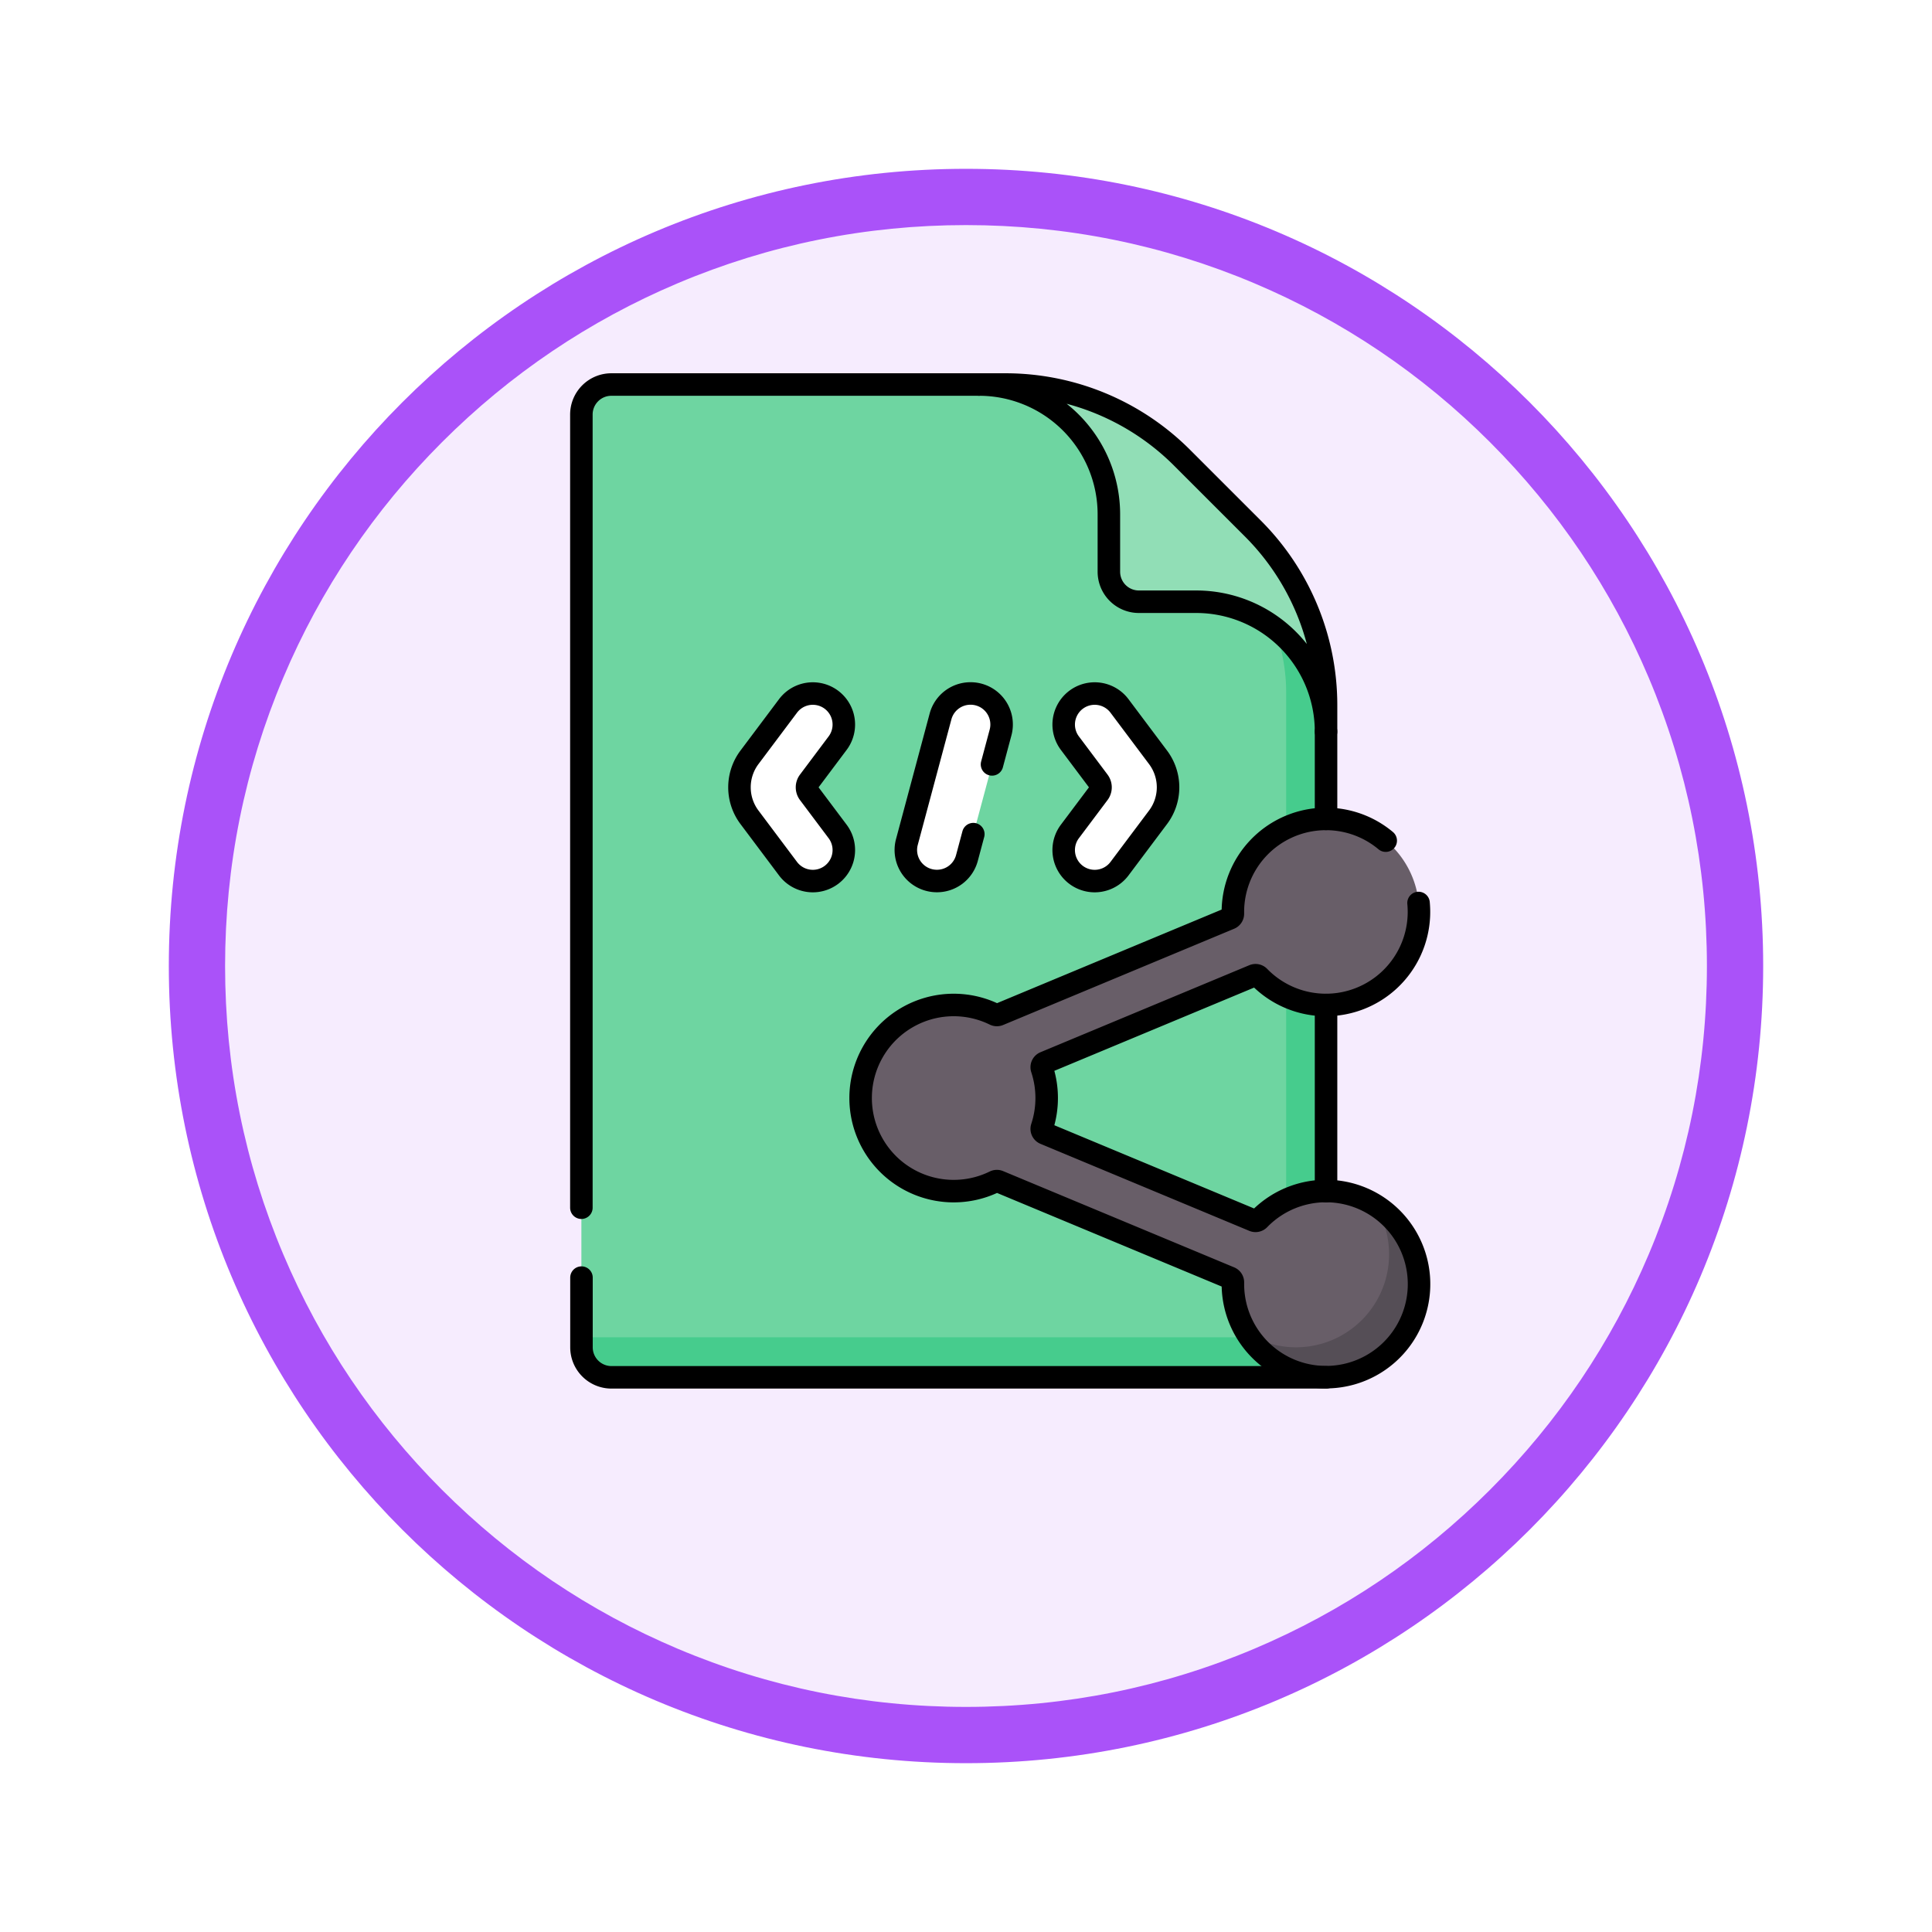 <svg xmlns="http://www.w3.org/2000/svg" xmlns:xlink="http://www.w3.org/1999/xlink" width="103" height="103" viewBox="0 0 103 103">
  <defs>
    <filter id="Trazado_982547" x="0" y="0" width="103" height="103" filterUnits="userSpaceOnUse">
      <feOffset dy="3" input="SourceAlpha"/>
      <feGaussianBlur stdDeviation="3" result="blur"/>
      <feFlood flood-opacity="0.161"/>
      <feComposite operator="in" in2="blur"/>
      <feComposite in="SourceGraphic"/>
    </filter>
  </defs>
  <g id="Grupo_1226199" data-name="Grupo 1226199" transform="translate(-191 -4537)">
    <g id="Grupo_1225608" data-name="Grupo 1225608" transform="translate(200 4543)">
      <g id="Grupo_1225482" data-name="Grupo 1225482">
        <g id="Grupo_1210959" data-name="Grupo 1210959">
          <g id="Grupo_1210290" data-name="Grupo 1210290">
            <g id="Grupo_1207485" data-name="Grupo 1207485">
              <g id="Grupo_1207313" data-name="Grupo 1207313">
                <g id="Grupo_1202212" data-name="Grupo 1202212">
                  <g id="Grupo_1174813" data-name="Grupo 1174813">
                    <g id="Grupo_1201680" data-name="Grupo 1201680">
                      <g id="Grupo_1201330" data-name="Grupo 1201330">
                        <g id="Grupo_1172010" data-name="Grupo 1172010">
                          <g id="Grupo_1171046" data-name="Grupo 1171046">
                            <g id="Grupo_1148525" data-name="Grupo 1148525">
                              <g transform="matrix(1, 0, 0, 1, -9, -6)" filter="url(#Trazado_982547)">
                                <g id="Trazado_982547-2" data-name="Trazado 982547" transform="translate(9 6)" fill="#f6ecfe">
                                  <path d="M 42.5 83.5 C 36.964 83.5 31.595 82.416 26.541 80.279 C 21.659 78.214 17.274 75.257 13.509 71.491 C 9.743 67.726 6.786 63.341 4.721 58.459 C 2.584 53.405 1.5 48.036 1.5 42.5 C 1.5 36.964 2.584 31.595 4.721 26.541 C 6.786 21.659 9.743 17.274 13.509 13.509 C 17.274 9.743 21.659 6.786 26.541 4.721 C 31.595 2.584 36.964 1.5 42.5 1.5 C 48.036 1.5 53.405 2.584 58.459 4.721 C 63.341 6.786 67.726 9.743 71.491 13.509 C 75.257 17.274 78.214 21.659 80.279 26.541 C 82.416 31.595 83.5 36.964 83.5 42.5 C 83.5 48.036 82.416 53.405 80.279 58.459 C 78.214 63.341 75.257 67.726 71.491 71.491 C 67.726 75.257 63.341 78.214 58.459 80.279 C 53.405 82.416 48.036 83.5 42.5 83.5 Z" stroke="none"/>
                                  <path d="M 42.5 3 C 37.166 3 31.994 4.044 27.126 6.103 C 22.422 8.092 18.198 10.941 14.569 14.569 C 10.941 18.198 8.092 22.422 6.103 27.126 C 4.044 31.994 3 37.166 3 42.5 C 3 47.834 4.044 53.006 6.103 57.874 C 8.092 62.578 10.941 66.802 14.569 70.431 C 18.198 74.059 22.422 76.908 27.126 78.897 C 31.994 80.956 37.166 82 42.5 82 C 47.834 82 53.006 80.956 57.874 78.897 C 62.578 76.908 66.802 74.059 70.431 70.431 C 74.059 66.802 76.908 62.578 78.897 57.874 C 80.956 53.006 82 47.834 82 42.5 C 82 37.166 80.956 31.994 78.897 27.126 C 76.908 22.422 74.059 18.198 70.431 14.569 C 66.802 10.941 62.578 8.092 57.874 6.103 C 53.006 4.044 47.834 3 42.5 3 M 42.5 0 C 65.972 0 85 19.028 85 42.5 C 85 65.972 65.972 85 42.5 85 C 19.028 85 0 65.972 0 42.5 C 0 19.028 19.028 0 42.5 0 Z" stroke="none" fill="#aa52f9"/>
                                </g>
                              </g>
                            </g>
                          </g>
                        </g>
                      </g>
                    </g>
                  </g>
                </g>
              </g>
            </g>
          </g>
        </g>
      </g>
    </g>
    <g id="file_10988080" transform="translate(175.672 4550)">
      <path id="Trazado_1055003" data-name="Trazado 1055003" d="M86.023,26V60.426h-38.1a1.6,1.6,0,0,1-1.6-1.6V9.1a1.6,1.6,0,0,1,1.6-1.6h19.6c3.53,0,7.5,2.229,9.994,4.726l3.78,3.78C83.793,18.5,86.023,22.469,86.023,26Z" fill="#6ed5a1"/>
      <path id="Trazado_1055004" data-name="Trazado 1055004" d="M81.3,69.5l-2.13-2.13c2.5,2.5,4.726,6.463,4.726,9.994v33.362a1.065,1.065,0,0,1-1.065,1.065h-36.5v.532a1.6,1.6,0,0,0,1.6,1.6h38.1V79.5C86.023,75.966,83.793,72,81.3,69.5Z" transform="translate(0 -53.497)" fill="#46cc8d"/>
      <path id="Trazado_1055005" data-name="Trazado 1055005" d="M256.181,11.4a13.311,13.311,0,0,0-9.413-3.9H245.36a6.922,6.922,0,0,1,6.922,6.922V17.48a1.6,1.6,0,0,0,1.6,1.6h3.058A6.922,6.922,0,0,1,263.86,26V24.591a13.311,13.311,0,0,0-3.9-9.413Z" transform="translate(-177.837)" fill="#91deb6"/>
      <path id="Trazado_1055006" data-name="Trazado 1055006" d="M211.26,244.795a4.951,4.951,0,0,0-3.9,1.491.266.266,0,0,1-.293.063l-11.135-4.64a.265.265,0,0,1-.15-.328,4.987,4.987,0,0,0,0-3.12.265.265,0,0,1,.15-.328l11.135-4.64a.266.266,0,0,1,.293.063,4.962,4.962,0,1,0-1.4-3.459q0,.047,0,.094a.265.265,0,0,1-.163.249l-12.317,5.132a.268.268,0,0,1-.221-.008,4.962,4.962,0,1,0,0,8.912.267.267,0,0,1,.221-.008l12.318,5.132a.265.265,0,0,1,.163.249c0,.031,0,.063,0,.094a4.962,4.962,0,1,0,5.3-4.95Z" transform="translate(-124.896 -194.281)" fill="#685e68"/>
      <path id="Trazado_1055007" data-name="Trazado 1055007" d="M386.321,418.333a4.96,4.96,0,0,1-6.829,6.832,4.961,4.961,0,1,0,6.829-6.832Z" transform="translate(-297.685 -367.083)" fill="#554e56"/>
      <path id="Trazado_1055008" data-name="Trazado 1055008" d="M256.181,11.4a13.311,13.311,0,0,0-9.413-3.9H245.36a6.922,6.922,0,0,1,6.922,6.922V17.48a1.6,1.6,0,0,0,1.6,1.6h3.058A6.922,6.922,0,0,1,263.86,26V24.591a13.311,13.311,0,0,0-3.9-9.413Z" transform="translate(-177.837)" fill="none" stroke="#000" stroke-linecap="round" stroke-linejoin="round" stroke-miterlimit="10" stroke-width="1.2"/>
      <path id="Trazado_1055009" data-name="Trazado 1055009" d="M214.1,226.1a4.962,4.962,0,0,0-8.148,3.8q0,.047,0,.094a.265.265,0,0,1-.163.249l-12.317,5.132a.268.268,0,0,1-.221-.008,4.962,4.962,0,1,0,0,8.912.267.267,0,0,1,.221-.008l12.318,5.132a.265.265,0,0,1,.163.249c0,.031,0,.063,0,.094a4.962,4.962,0,1,0,1.4-3.459.266.266,0,0,1-.293.063l-11.135-4.64a.265.265,0,0,1-.15-.328,4.987,4.987,0,0,0,0-3.12.265.265,0,0,1,.15-.328l11.135-4.64a.266.266,0,0,1,.293.063,4.962,4.962,0,0,0,8.516-3.266,5.029,5.029,0,0,0-.019-.667" transform="translate(-124.896 -194.283)" fill="none" stroke="#000" stroke-linecap="round" stroke-linejoin="round" stroke-miterlimit="10" stroke-width="1.2"/>
      <path id="Trazado_1055010" data-name="Trazado 1055010" d="M46.328,454.609v3.716a1.6,1.6,0,0,0,1.6,1.6h38.1" transform="translate(0 -399.496)" fill="none" stroke="#000" stroke-linecap="round" stroke-linejoin="round" stroke-miterlimit="10" stroke-width="1.2"/>
      <path id="Trazado_1055011" data-name="Trazado 1055011" d="M67.523,7.5h-19.6a1.6,1.6,0,0,0-1.6,1.6V51.386" fill="none" stroke="#000" stroke-linecap="round" stroke-linejoin="round" stroke-miterlimit="10" stroke-width="1.2"/>
      <line id="Línea_2673" data-name="Línea 2673" y1="4.656" transform="translate(86.023 26)" fill="none" stroke="#000" stroke-linecap="round" stroke-linejoin="round" stroke-miterlimit="10" stroke-width="1.2"/>
      <line id="Línea_2674" data-name="Línea 2674" y1="9.924" transform="translate(86.023 40.579)" fill="none" stroke="#000" stroke-linecap="round" stroke-linejoin="round" stroke-miterlimit="10" stroke-width="1.2"/>
      <g id="Grupo_1226193" data-name="Grupo 1226193" transform="translate(54.751 23.975)">
        <path id="Trazado_1055012" data-name="Trazado 1055012" d="M129.132,167.526a.532.532,0,0,1,0-.639l1.526-2.035a1.653,1.653,0,0,0-2.645-1.984l-2.056,2.741a2.661,2.661,0,0,0,0,3.193l2.056,2.741a1.653,1.653,0,0,0,2.645-1.984Z" transform="translate(-125.425 -162.207)" fill="#fff"/>
      </g>
      <g id="Grupo_1226194" data-name="Grupo 1226194" transform="translate(72.036 23.975)">
        <path id="Trazado_1055013" data-name="Trazado 1055013" d="M289.591,167.526a.532.532,0,0,0,0-.639l-1.526-2.035a1.653,1.653,0,0,1,2.645-1.984l2.056,2.741a2.661,2.661,0,0,1,0,3.193l-2.056,2.741a1.653,1.653,0,0,1-2.645-1.984Z" transform="translate(-287.734 -162.207)" fill="#fff"/>
      </g>
      <g id="Grupo_1226195" data-name="Grupo 1226195" transform="translate(63.625 23.975)">
        <path id="Trazado_1055014" data-name="Trazado 1055014" d="M210.6,163.433l-1.793,6.692a1.653,1.653,0,0,0,1.6,2.081h0a1.653,1.653,0,0,0,1.6-1.225l1.793-6.692a1.653,1.653,0,0,0-1.6-2.081h0A1.653,1.653,0,0,0,210.6,163.433Z" transform="translate(-208.752 -162.208)" fill="#fff"/>
      </g>
      <g id="Grupo_1226196" data-name="Grupo 1226196" transform="translate(54.751 23.975)">
        <path id="Trazado_1055015" data-name="Trazado 1055015" d="M129.132,167.526a.532.532,0,0,1,0-.639l1.526-2.035a1.653,1.653,0,0,0-2.645-1.984l-2.056,2.741a2.661,2.661,0,0,0,0,3.193l2.056,2.741a1.653,1.653,0,0,0,2.645-1.984Z" transform="translate(-125.425 -162.207)" fill="none" stroke="#000" stroke-linecap="round" stroke-linejoin="round" stroke-miterlimit="10" stroke-width="1.2"/>
      </g>
      <g id="Grupo_1226197" data-name="Grupo 1226197" transform="translate(72.036 23.975)">
        <path id="Trazado_1055016" data-name="Trazado 1055016" d="M289.591,167.526a.532.532,0,0,0,0-.639l-1.526-2.035a1.653,1.653,0,0,1,2.645-1.984l2.056,2.741a2.661,2.661,0,0,1,0,3.193l-2.056,2.741a1.653,1.653,0,0,1-2.645-1.984Z" transform="translate(-287.734 -162.207)" fill="none" stroke="#000" stroke-linecap="round" stroke-linejoin="round" stroke-miterlimit="10" stroke-width="1.2"/>
      </g>
      <g id="Grupo_1226198" data-name="Grupo 1226198" transform="translate(63.625 23.975)">
        <path id="Trazado_1055017" data-name="Trazado 1055017" d="M213.342,165.986l.455-1.7a1.653,1.653,0,0,0-1.6-2.081h0a1.653,1.653,0,0,0-1.6,1.225l-1.793,6.692a1.653,1.653,0,0,0,1.6,2.081h0a1.653,1.653,0,0,0,1.6-1.225l.341-1.274" transform="translate(-208.752 -162.209)" fill="none" stroke="#000" stroke-linecap="round" stroke-linejoin="round" stroke-miterlimit="10" stroke-width="1.2"/>
      </g>
    </g>
  </g>
</svg>
